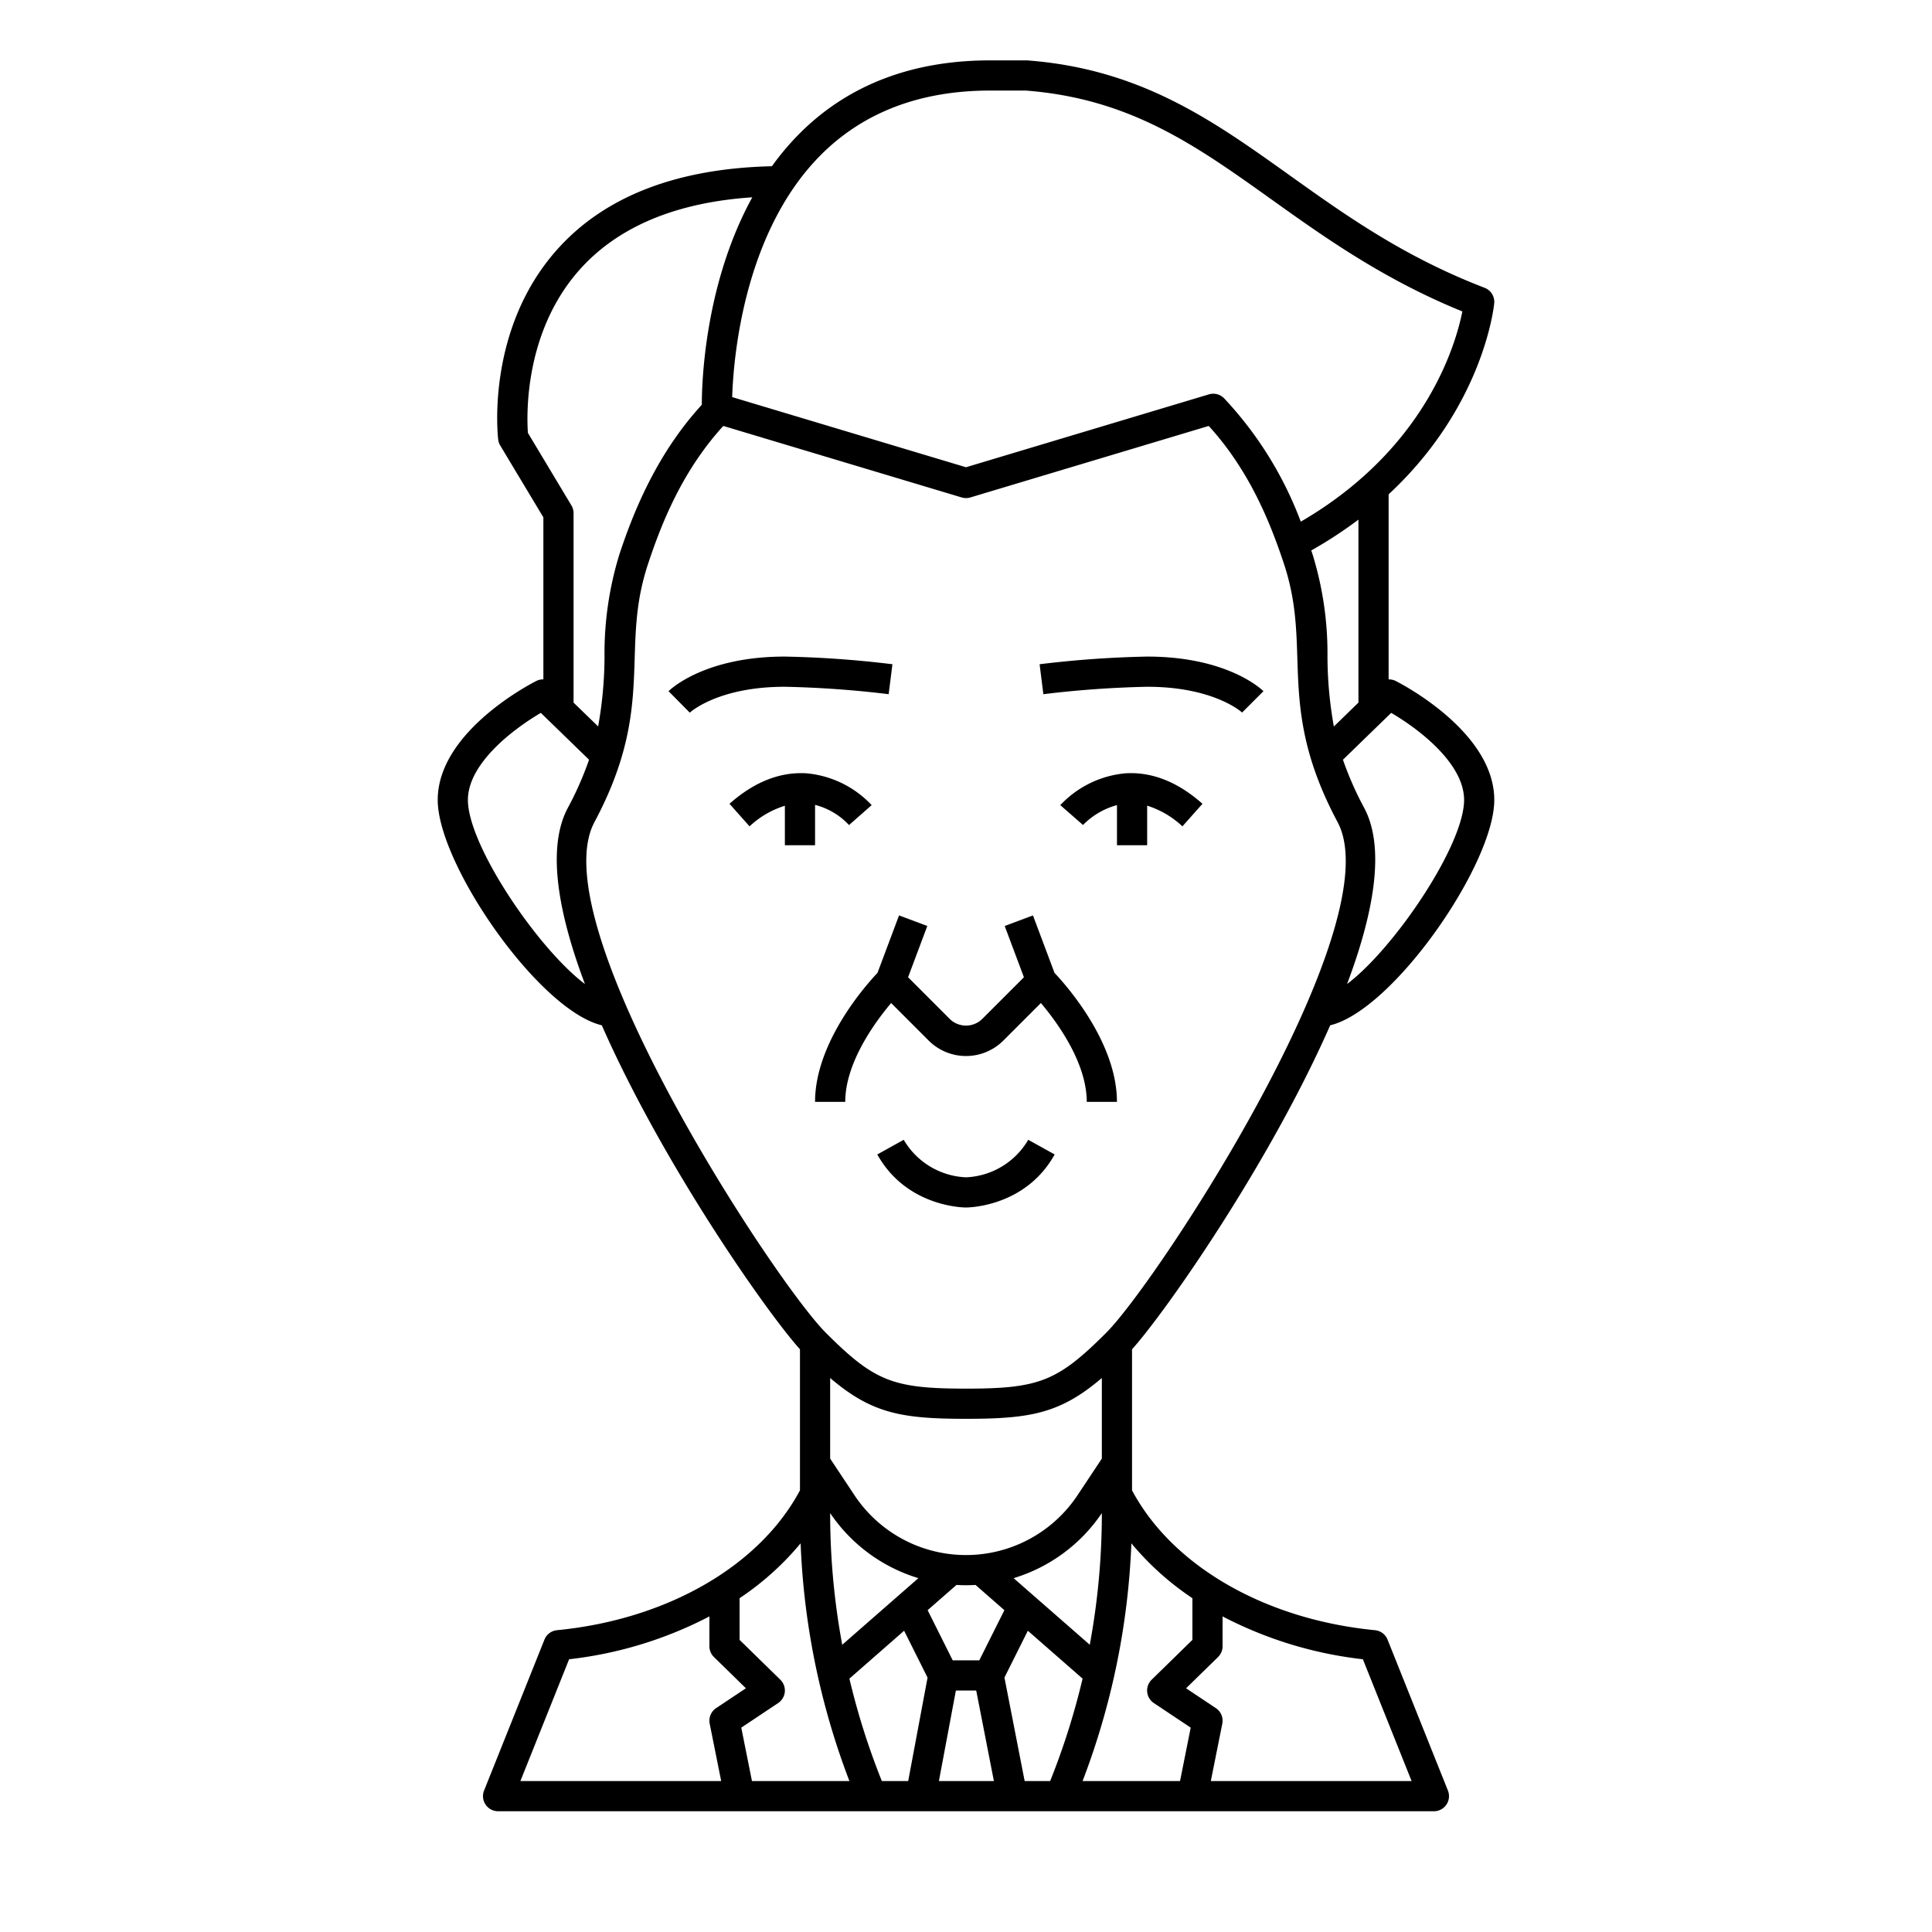 <?xml version="1.0" ?><svg height="256" viewBox="0 0 256 256" width="256" xmlns="http://www.w3.org/2000/svg"><title/><g id="man-young-bussiness"><g><path d="M108,146h4c0-5.181,3.945-10.56,6.079-13.093l4.972,4.971a7,7,0,0,0,9.9,0l4.974-4.974C140.057,135.431,144,140.8,144,146h4c0-7.9-6.737-15.466-8.271-17.087l-2.856-7.615-3.746,1.4,2.548,6.794-5.554,5.554a3.073,3.073,0,0,1-4.242,0l-5.554-5.554,2.548-6.794-3.746-1.4-2.856,7.615C114.737,130.534,108,138.1,108,146Z"/><path d="M108,112v-5.347a9.267,9.267,0,0,1,4.5,2.672l3-2.642a13.517,13.517,0,0,0-8.638-4.216c-3.5-.214-6.934,1.14-10.2,4.039l2.658,2.989A12.069,12.069,0,0,1,104,106.766V112Z"/><path d="M149.133,102.467a13.517,13.517,0,0,0-8.638,4.216l3.01,2.634a9.947,9.947,0,0,1,4.5-2.637V112h4v-5.245a12.123,12.123,0,0,1,4.671,2.74l2.658-2.989C156.067,103.606,152.642,102.253,149.133,102.467Z"/><path d="M128.011,156a10.051,10.051,0,0,1-8.263-4.971l-3.5,1.942C120.111,159.92,127.68,160,128,160s7.889-.08,11.748-7.029l-3.5-1.942A10.048,10.048,0,0,1,128.011,156Z"/><path d="M183.857,217.257a2,2,0,0,0-1.664-1.248C167.617,214.592,155.34,207.5,150,197.478V178.789c4.542-5.059,18.256-24.723,26.256-42.931,8.358-2,21.744-21.35,21.744-29.858,0-9.131-12.57-15.521-13.105-15.789a1.972,1.972,0,0,0-.895-.187V65.5c12.439-11.537,13.922-24.611,13.99-25.3a2,2,0,0,0-1.272-2.066C185.965,34,178.268,28.5,170.823,23.185c-10.112-7.221-19.662-14.041-34.672-15.179C136.1,8,136.051,8,136,8h-4.809c-10.465,0-19.041,3.345-25.489,9.941a35.532,35.532,0,0,0-3.421,4.085c-12.665.292-22.275,4.035-28.557,11.154-9.3,10.537-7.78,24.464-7.711,25.052a2.005,2.005,0,0,0,.271.8L72,68.554V90.023a1.969,1.969,0,0,0-.895.188C70.57,90.479,58,96.869,58,106c0,8.509,13.386,27.863,21.744,29.858,8,18.208,21.714,37.872,26.256,42.931v18.688c-5.34,10.026-17.617,17.114-32.193,18.531a2,2,0,0,0-1.664,1.248l-8,20A2,2,0,0,0,66,240H190a2,2,0,0,0,1.857-2.743ZM158,211.769v5.524l-5.4,5.277a2,2,0,0,0,.289,3.094l4.886,3.257L156.361,236H143.447a98.812,98.812,0,0,0,6.467-31.5A37.746,37.746,0,0,0,158,211.769ZM84.1,87.184c.129-4.07.25-7.914,1.8-12.553,1.795-5.4,4.536-12.263,9.941-18.191l31.587,9.475a2,2,0,0,0,1.148,0l31.587-9.475c5.405,5.928,8.146,12.8,9.941,18.192,1.546,4.638,1.667,8.482,1.8,12.552.193,6.14.394,12.489,5.337,21.757,7.215,13.527-23.892,60.887-30.649,67.645C140.142,183.03,137.71,184,128,184s-12.142-.97-18.586-7.414c-6.758-6.758-37.864-54.118-30.649-67.645C83.708,99.673,83.908,93.324,84.1,87.184ZM129.764,220h-3.527l-3.321-6.643,3.823-3.345c.419.024.839.039,1.262.039s.843-.015,1.262-.039l3.823,3.345ZM110,200.5v-.008a21.677,21.677,0,0,0,11.691,8.621L111.6,217.939A95.476,95.476,0,0,1,110,200.5Zm24.309,8.613A21.677,21.677,0,0,0,146,200.492v.008a95.476,95.476,0,0,1-1.6,17.439ZM128,188c8.585,0,12.5-.725,18-5.407v10.679l-3.222,4.852a17.738,17.738,0,0,1-29.557,0L110,193.272V182.593C115.5,187.275,119.415,188,128,188Zm-8.2,28.08,3.106,6.213L120.34,236h-3.49a95.5,95.5,0,0,1-4.3-13.572ZM126.66,224h2.693l2.344,12H124.41Zm6.434-1.714,3.1-6.206,7.255,6.348A95.5,95.5,0,0,1,139.15,236h-3.377ZM184.339,94.459C187.858,96.506,194,101.1,194,106c0,5.988-9.234,19.664-15.507,24.389,3.569-9.469,5.082-18.061,2.272-23.331a43.758,43.758,0,0,1-2.817-6.39ZM180,93.1l-3.257,3.164a53.169,53.169,0,0,1-.846-9.2,44.516,44.516,0,0,0-2-13.689c-.047-.141-.1-.291-.148-.436A56.694,56.694,0,0,0,180,68.853ZM108.577,20.723C114.242,14.935,121.852,12,131.191,12h4.732c13.853,1.07,22.529,7.267,32.574,14.439,6.961,4.971,14.809,10.575,25.273,14.83-.9,4.516-4.924,18.266-21.41,27.855A48.977,48.977,0,0,0,162.2,52.775a2,2,0,0,0-2.008-.521L128,61.912,97.018,52.618C97.168,47.813,98.429,31.09,108.577,20.723ZM69.951,57.365c-.16-2.227-.536-13.253,6.773-21.538,5.075-5.752,12.793-9,22.96-9.684-6.4,11.63-6.694,24.924-6.688,27.49-6.055,6.6-9.11,14.373-10.894,19.733a44.526,44.526,0,0,0-2,13.69,53.169,53.169,0,0,1-.846,9.2L76,93.1V68a2,2,0,0,0-.285-1.029ZM62,106c0-4.886,6.144-9.485,9.663-11.539l6.39,6.207a43.755,43.755,0,0,1-2.817,6.39c-2.811,5.27-1.3,13.861,2.272,23.331C71.234,125.664,62,111.988,62,106Zm44.086,98.5a98.812,98.812,0,0,0,6.467,31.5H99.639l-1.416-7.079,4.886-3.257a2,2,0,0,0,.289-3.094L98,217.293v-5.524A37.746,37.746,0,0,0,106.086,204.5ZM75.41,219.859A52.99,52.99,0,0,0,94,214.183v3.952a2,2,0,0,0,.6,1.43l4.235,4.14-3.946,2.631a2,2,0,0,0-.852,2.056L95.561,236H68.954ZM160.439,236l1.522-7.608a2,2,0,0,0-.852-2.056l-3.946-2.631,4.235-4.14a2,2,0,0,0,.6-1.43v-3.952a52.99,52.99,0,0,0,18.59,5.676L187.046,236Z"/><path d="M104,91a136.932,136.932,0,0,1,13.752.984l.5-3.969A138.2,138.2,0,0,0,104,87c-10.705,0-15.227,4.4-15.414,4.586L91.4,94.431C91.434,94.4,95.1,91,104,91Z"/><path d="M152,91c8.9,0,12.566,3.4,12.586,3.414l2.828-2.828C167.227,91.4,162.705,87,152,87a138.2,138.2,0,0,0-14.248,1.016l.5,3.969A136.932,136.932,0,0,1,152,91Z"/></g></g></svg>
